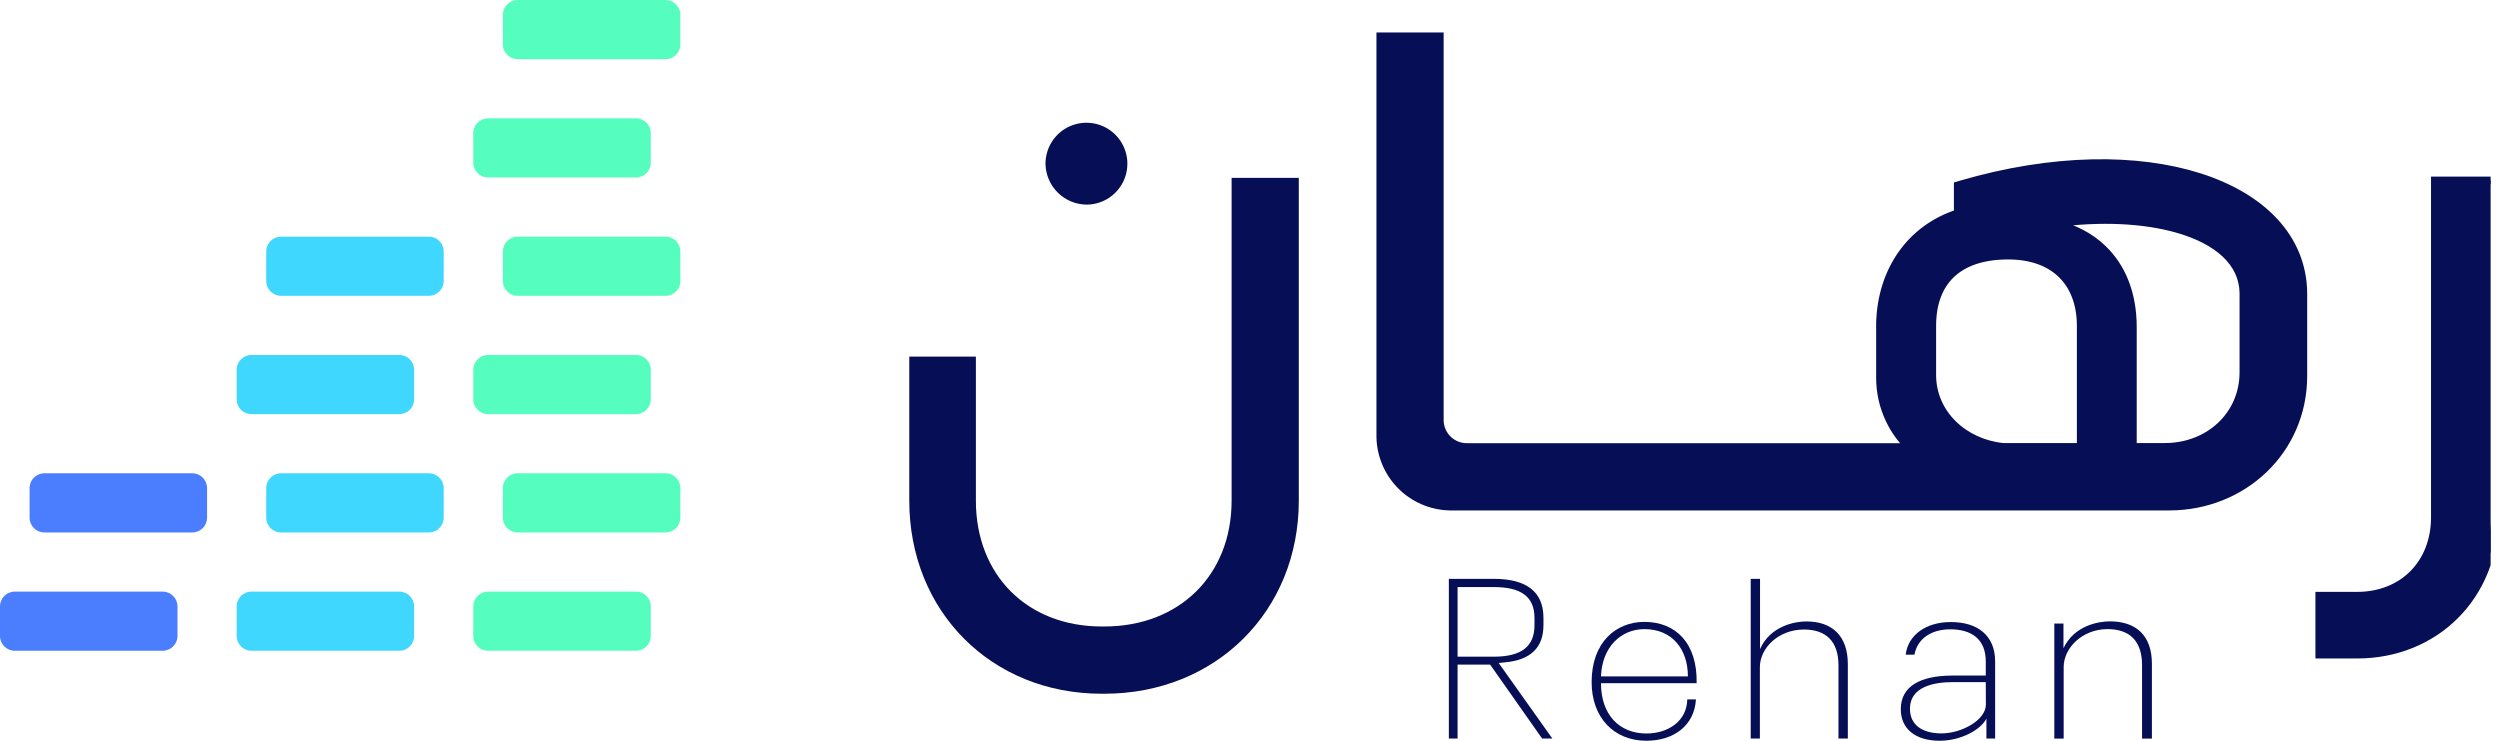 <svg width="162" height="48" viewBox="0 0 162 48" fill="none" xmlns="http://www.w3.org/2000/svg">
<g clip-path="url(#clip0_1739_5514)">
<path d="M10.542 38.336H0.958C0.429 38.336 0 38.765 0 39.294V41.211C0 41.74 0.429 42.169 0.958 42.169H10.542C11.072 42.169 11.501 41.74 11.501 41.211V39.294C11.501 38.765 11.072 38.336 10.542 38.336Z" fill="#4A7EFF"/>
<path d="M12.459 30.669H2.875C2.346 30.669 1.917 31.098 1.917 31.627V33.544C1.917 34.074 2.346 34.503 2.875 34.503H12.459C12.989 34.503 13.418 34.074 13.418 33.544V31.627C13.418 31.098 12.989 30.669 12.459 30.669Z" fill="#4A7EFF"/>
<path d="M25.877 38.336H16.293C15.764 38.336 15.335 38.765 15.335 39.294V41.211C15.335 41.74 15.764 42.169 16.293 42.169H25.877C26.406 42.169 26.835 41.74 26.835 41.211V39.294C26.835 38.765 26.406 38.336 25.877 38.336Z" fill="#40D7FF"/>
<path d="M27.794 30.669H18.21C17.68 30.669 17.251 31.098 17.251 31.627V33.544C17.251 34.074 17.68 34.503 18.21 34.503H27.794C28.323 34.503 28.752 34.074 28.752 33.544V31.627C28.752 31.098 28.323 30.669 27.794 30.669Z" fill="#40D7FF"/>
<path d="M25.877 23.002H16.293C15.764 23.002 15.335 23.431 15.335 23.96V25.877C15.335 26.406 15.764 26.835 16.293 26.835H25.877C26.406 26.835 26.835 26.406 26.835 25.877V23.96C26.835 23.431 26.406 23.002 25.877 23.002Z" fill="#40D7FF"/>
<path d="M27.794 15.335H18.21C17.68 15.335 17.251 15.764 17.251 16.293V18.21C17.251 18.739 17.68 19.168 18.21 19.168H27.794C28.323 19.168 28.752 18.739 28.752 18.21V16.293C28.752 15.764 28.323 15.335 27.794 15.335Z" fill="#40D7FF"/>
<path d="M41.211 38.336H31.627C31.098 38.336 30.669 38.765 30.669 39.294V41.211C30.669 41.74 31.098 42.169 31.627 42.169H41.211C41.741 42.169 42.17 41.74 42.17 41.211V39.294C42.17 38.765 41.741 38.336 41.211 38.336Z" fill="#55FEBE"/>
<path d="M43.128 30.669H33.544C33.015 30.669 32.586 31.098 32.586 31.627V33.544C32.586 34.074 33.015 34.503 33.544 34.503H43.128C43.658 34.503 44.087 34.074 44.087 33.544V31.627C44.087 31.098 43.658 30.669 43.128 30.669Z" fill="#55FEBE"/>
<path d="M41.211 23.002H31.627C31.098 23.002 30.669 23.431 30.669 23.96V25.877C30.669 26.406 31.098 26.835 31.627 26.835H41.211C41.741 26.835 42.17 26.406 42.17 25.877V23.96C42.17 23.431 41.741 23.002 41.211 23.002Z" fill="#55FEBE"/>
<path d="M43.128 15.335H33.544C33.015 15.335 32.586 15.764 32.586 16.293V18.21C32.586 18.739 33.015 19.168 33.544 19.168H43.128C43.658 19.168 44.087 18.739 44.087 18.21V16.293C44.087 15.764 43.658 15.335 43.128 15.335Z" fill="#55FEBE"/>
<path d="M41.211 7.667H31.627C31.098 7.667 30.669 8.096 30.669 8.625V10.542C30.669 11.072 31.098 11.501 31.627 11.501H41.211C41.741 11.501 42.17 11.072 42.17 10.542V8.625C42.17 8.096 41.741 7.667 41.211 7.667Z" fill="#55FEBE"/>
<path d="M43.128 0H33.544C33.015 0 32.586 0.429 32.586 0.958V2.875C32.586 3.405 33.015 3.834 33.544 3.834H43.128C43.658 3.834 44.087 3.405 44.087 2.875V0.958C44.087 0.429 43.658 0 43.128 0Z" fill="#55FEBE"/>
<path d="M70.447 13.01L70.447 13.01L70.451 13.009C70.924 13 71.384 12.85 71.772 12.581C72.161 12.31 72.461 11.932 72.635 11.492C72.81 11.052 72.85 10.57 72.752 10.108C72.653 9.645 72.421 9.221 72.083 8.89C71.745 8.559 71.317 8.335 70.852 8.246C70.387 8.158 69.906 8.208 69.47 8.391C69.034 8.574 68.662 8.882 68.4 9.276C68.138 9.671 67.998 10.133 67.998 10.606H67.998L67.998 10.61C68.008 11.252 68.271 11.864 68.73 12.313C69.188 12.762 69.805 13.012 70.447 13.01Z" fill="#060E55" stroke="#060E55" stroke-width="0.5"/>
<path d="M62.987 23.608V23.358H62.737H59.421H59.171V23.608V32.442C59.171 39.467 64.364 44.704 71.391 44.704H71.561C78.629 44.704 83.912 39.482 83.912 32.442V12.028V11.778H83.662H80.308H80.058V12.028V32.442C80.058 34.937 79.175 37.034 77.682 38.508C76.188 39.982 74.067 40.846 71.564 40.846H71.391C68.911 40.846 66.813 39.985 65.336 38.514C63.859 37.042 62.987 34.944 62.987 32.442V23.608Z" fill="#060E55" stroke="#060E55" stroke-width="0.5"/>
<path d="M127.043 11.957L126.863 12.01V12.197V13.824C123.796 14.812 121.912 17.543 121.825 20.934L121.825 20.934V20.941V24.425C121.815 25.383 122.023 26.33 122.436 27.195C122.751 27.857 123.179 28.456 123.699 28.968H95.118V28.968L95.11 28.968C94.647 28.984 94.198 28.817 93.858 28.503C93.52 28.19 93.319 27.756 93.298 27.296V27.296V27.296V27.295V27.295V27.294V27.294V27.294V27.293V27.293V27.293V27.292V27.292V27.292V27.291V27.291V27.291V27.29V27.29V27.29V27.289V27.289V27.288V27.288V27.288V27.287V27.287V27.287V27.286V27.286V27.286V27.285V27.285V27.285V27.284V27.284V27.283V27.283V27.283V27.282V27.282V27.282V27.281V27.281V27.281V27.28V27.28V27.279V27.279V27.279V27.278V27.278V27.278V27.277V27.277V27.277V27.276V27.276V27.276V27.275V27.275V27.274V27.274V27.274V27.273V27.273V27.273V27.272V27.272V27.272V27.271V27.271V27.271V27.27V27.27V27.27V27.269V27.269V27.268V27.268V27.268V27.267V27.267V27.267V27.266V27.266V27.266V27.265V27.265V27.265V27.264V27.264V27.264V27.263V27.263V27.262V27.262V27.262V27.261V27.261V27.261V27.26V27.26V27.26V27.259V27.259V27.259V27.258V27.258V27.258V27.257V27.257V27.256V27.256V27.256V27.255V27.255V27.255V27.254V27.254V27.253V27.253V27.253V27.253V27.252V27.252V27.251V27.251V27.251V27.25V27.25V27.25V27.249V27.249V27.249V27.248V27.248V27.247V27.247V27.247V27.246V27.246V27.246V27.245V27.245V27.245V27.244V27.244V27.244V27.243V27.243V27.242V27.242V27.242V27.241V27.241V27.241V27.24V27.24V27.24V27.239V27.239V27.239V27.238V27.238V27.238V27.237V27.237V27.236V27.236V27.236V27.235V27.235V27.235V27.234V27.234V27.234V27.233V27.233V27.233V27.232V27.232V27.232V27.231V27.231V27.23V27.23V27.23V27.229V27.229V27.229V27.228V27.228V27.228V27.227V27.227V27.227V27.226V27.226V27.225V27.225V27.225V27.224V27.224V27.224V27.223V27.223V27.223V27.222V27.222V27.221V27.221V27.221V27.221V27.22V27.22V27.219V27.219V27.219V27.218V27.218V27.218V27.217V27.217V27.217V27.216V27.216V27.215V27.215V27.215V27.214V27.214V27.214V27.213V27.213V27.213V27.212V27.212V27.212V27.211V27.211V27.21V27.21V27.21V27.209V27.209V27.209V27.208V27.208V27.208V27.207V27.207V27.207V27.206V27.206V27.206V27.205V27.205V27.204V27.204V27.204V27.203V27.203V27.203V27.202V27.202V27.202V27.201V27.201V27.201V27.2V27.2V27.2V27.199V27.199V27.198V27.198V27.198V27.197V27.197V27.197V27.196V27.196V27.196V27.195V27.195V27.195V27.194V27.194V27.193V27.193V27.193V27.192V27.192V27.192V27.191V27.191V27.191V27.19V27.19V27.189V27.189V27.189V27.189V27.188V27.188V27.187V27.187V27.187V27.186V27.186V27.186V27.185V27.185V27.184V27.184V27.184V27.183V27.183V27.183V27.182V27.182V27.182V27.181V27.181V27.181V27.18V27.18V27.18V27.179V27.179V27.178V27.178V27.178V27.177V27.177V27.177V27.176V27.176V27.176V27.175V27.175V27.175V27.174V27.174V27.174V27.173V27.173V27.172V27.172V27.172V27.171V27.171V27.171V27.17V27.17V27.17V27.169V27.169V27.169V27.168V27.168V27.168V27.167V27.167V27.166V27.166V27.166V27.165V27.165V27.165V27.164V27.164V27.164V27.163V27.163V27.163V27.162V27.162V27.161V27.161V27.161V27.16V27.16V27.16V27.159V27.159V27.159V27.158V27.158V27.157V27.157V27.157V27.156V27.156V27.156V27.155V27.155V27.155V27.154V27.154V27.154V27.153V27.153V27.152V27.152V27.152V27.151V27.151V27.151V27.15V27.15V27.15V27.149V27.149V27.149V27.148V27.148V27.148V27.147V27.147V27.146V27.146V27.146V27.145V27.145V27.145V27.144V27.144V27.144V27.143V27.143V27.143V27.142V27.142V27.142V27.141V27.141V27.14V27.14V27.14V27.139V27.139V27.139V27.138V27.138V27.138V27.137V27.137V27.137V27.136V27.136V27.136V27.135V27.135V27.134V27.134V27.134V27.133V27.133V27.133V27.132V27.132V27.131V27.131V27.131V27.131V27.13V27.13V27.129V27.129V27.129V27.128V27.128V27.128V27.127V27.127V27.127V27.126V27.126V27.125V27.125V27.125V27.124V27.124V27.124V27.123V27.123V27.123V27.122V27.122V27.122V27.121V27.121V27.12V27.12V27.12V27.119V2.604V2.354H93.048H89.694H89.444V2.604V28.139C89.42 29.357 89.881 30.535 90.725 31.414C91.569 32.293 92.728 32.801 93.947 32.826L93.947 32.826H93.952H140.566C145.342 32.826 149.256 29.209 149.256 24.353L149.256 18.96L149.256 18.956C149.203 15.406 146.587 12.776 142.555 11.482C138.522 10.187 133.022 10.204 127.043 11.957ZM134.831 28.959H129.796C127.276 28.705 125.21 26.814 125.21 24.299V21.104C125.21 19.688 125.625 18.562 126.425 17.789C127.227 17.015 128.449 16.562 130.129 16.562C131.675 16.562 132.844 17.03 133.626 17.814C134.408 18.6 134.831 19.729 134.831 21.104V28.959ZM145.373 24.126C145.373 26.903 143.133 28.959 140.285 28.959H138.209V21.2C138.209 19.01 137.489 17.293 136.259 16.114C135.416 15.305 134.344 14.759 133.125 14.483C136.133 14.077 138.959 14.218 141.14 14.85C143.74 15.604 145.332 17.021 145.373 18.963V24.126Z" fill="#060E55" stroke="#060E55" stroke-width="0.5"/>
<path d="M158.031 11.692H157.781V11.942V33.516C157.781 35.028 157.254 36.297 156.369 37.187C155.483 38.078 154.225 38.604 152.734 38.604H150.54H150.29V38.854V42.17V42.42H150.54H152.734C157.824 42.42 161.642 38.605 161.642 33.516V11.942V11.692H161.392H158.031Z" fill="#060E55" stroke="#060E55" stroke-width="0.5"/>
<path d="M100.594 47.859H99.93L96.562 43.068H94.451V47.859H93.885V37.509H96.799C98.923 37.509 100.016 38.352 100.016 40.036V40.505C100.016 41.969 99.185 42.767 97.518 42.921L97.115 42.962L100.594 47.859ZM99.434 40.512V40.042C99.434 38.675 98.578 38.042 96.799 38.042H94.451V42.553H96.799C98.578 42.553 99.434 41.898 99.434 40.518V40.512Z" fill="#060E55"/>
<path d="M103.137 44.202C103.137 41.624 104.709 40.298 106.558 40.298C108.562 40.298 109.996 41.649 109.942 44.272H103.744C103.744 46.313 104.929 47.531 106.696 47.531C108.117 47.531 109.319 46.7 109.335 45.32H109.897C109.798 47.019 108.459 48 106.68 48C104.584 48 103.137 46.499 103.137 44.202ZM109.376 43.831C109.376 42.065 108.354 40.767 106.558 40.767C105.041 40.767 103.811 41.927 103.744 43.831H109.376Z" fill="#060E55"/>
<path d="M119.74 43.045V47.859H119.133V43.112C119.133 41.553 118.318 40.793 116.896 40.793C115.241 40.793 114.04 41.994 114.04 43.237V47.859H113.446V37.509H114.05V42.064C114.711 40.56 116.312 40.269 117.043 40.269C118.733 40.269 119.74 41.208 119.74 43.045Z" fill="#060E55"/>
<path d="M129.285 42.863V47.859H128.72V46.562C128.375 47.268 127.091 48 125.685 48C124.151 48 123.171 47.252 123.171 45.955C123.171 44.492 124.401 43.776 126.541 43.776H128.678V42.863C128.678 41.387 127.72 40.78 126.375 40.78C125.145 40.78 124.247 41.387 124.056 42.422H123.49C123.64 41.125 124.841 40.31 126.388 40.31C128.142 40.297 129.285 41.179 129.285 42.863ZM128.678 44.201H126.541C125.263 44.201 123.765 44.521 123.765 45.926C123.765 46.936 124.509 47.524 125.809 47.524C127.11 47.524 128.665 46.668 128.685 45.674L128.678 44.201Z" fill="#060E55"/>
<path d="M139.444 43.017V47.86H138.805V43.1C138.805 41.541 138.007 40.767 136.569 40.767C134.927 40.767 133.726 41.994 133.726 43.224V47.86H133.119V40.407H133.713V42.004C134.419 40.512 136.02 40.263 136.722 40.263C138.451 40.269 139.444 41.208 139.444 43.017Z" fill="#060E55"/>
</g>
<defs>
<clipPath id="clip0_1739_5514">
<rect width="161.392" height="48" fill="white"/>
</clipPath>
</defs>
</svg>
